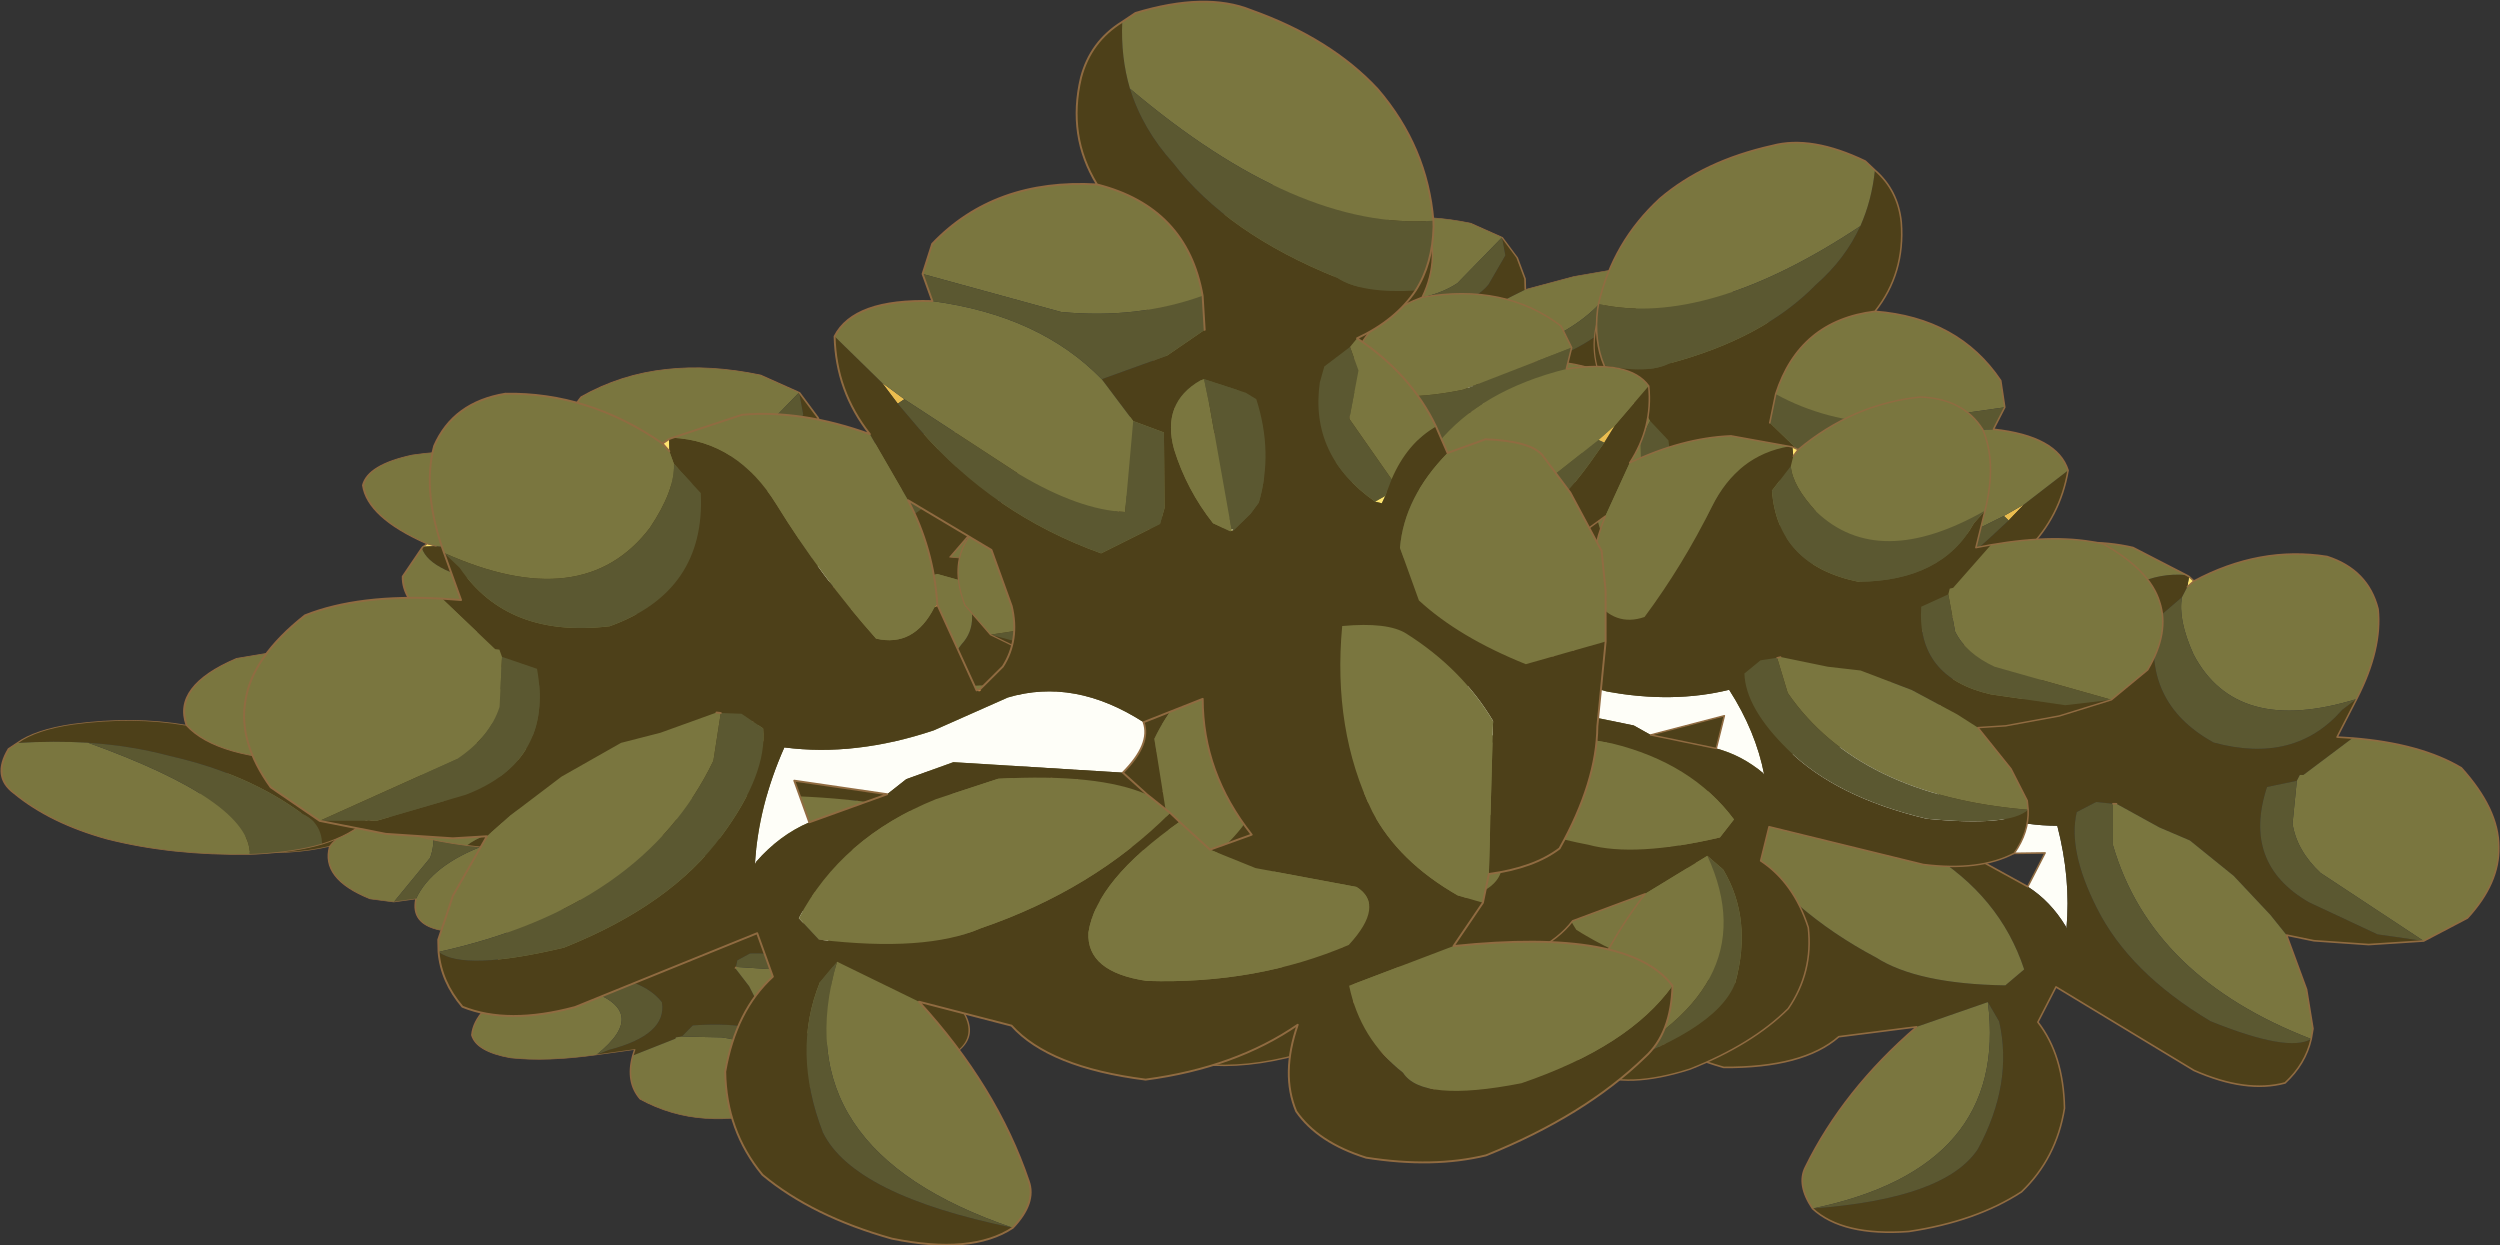 <svg viewBox="0 0 64.866 32.308" xmlns="http://www.w3.org/2000/svg" xmlns:xlink="http://www.w3.org/1999/xlink"><rect x="0" y="0" width="64.866" height="32.308" fill="#333333" stroke="none"/><g transform="translate(-281.31 -220.44)"><use transform="matrix(.007 .318 .859 -.02 301.79 225.59)" width="54.8" height="39.5" xlink:href="#a"/><use transform="matrix(.009 .391 1.056 -.024 279.31 229.37)" width="54.8" height="39.5" xlink:href="#a"/><use transform="matrix(-.799 -.166 -.175 .842 351.57 227.51)" width="54.8" height="39.5" xlink:href="#a"/><use transform="matrix(.998 -.062 .062 .998 283.76 220.57)" width="54.8" height="39.5" xlink:href="#a"/></g><defs><g id="a" transform="translate(-.45 -.1)"><use transform="matrix(-.78 -.212 -.228 .726 55.25 12.45)" width="34.75" height="31" xlink:href="#b"/><use transform="matrix(.959 -.28 .28 .959 .45 9.85)" width="34.75" height="31" xlink:href="#b"/></g><g id="c"><path d="m12.75 6.35.2-.05-.1.3-.1-.25M29.95 14l-.15.15-.15-.1.3-.05" fill="#ffe570" fill-rule="evenodd"/><path d="m17.95 12.75.1-.05v.05h-.1m.3 2.4h.1v.05h-.05l-.05-.05" fill="#cd8249" fill-rule="evenodd"/><path d="M22.05 17.4q0 .6-.95 1.05l-4.05-1.75h-1.3l-.6.2L13 15.75v1.15q-.85.05-1.65.5l-.05.05q.6-1.4 1.75-2.6 1.65.85 3.8.9l2.1-.15q1.8.1 3.1 1.8" fill="#fefef8" fill-rule="evenodd"/><path d="M12.85 6.9v.05-.05m-6.15.7-.25-.5.25.5" fill="#ffdcf5" fill-rule="evenodd"/><path d="M25.95 13.5h-.05v-.05l.05.05" fill="#fbefc4" fill-rule="evenodd"/><path d="m18.85 7.45-.2-.65.4.6-.2.05" fill="#eabd4f" fill-rule="evenodd"/><path d="M25.9 13.5h-.05l.05-.05v.05" fill="#a8a352" fill-rule="evenodd"/><path d="M32.5 9.25q-.75.55-1.85.65l-.25.15-.8.25-.25.35q-.9 1.7.3 3.4l.15.1.15-.15.3-.35q.7-.75 1.55-.9l.05.75q-1.45.7-2 1.9v1.45q.65 1.25 2.05 2.5l2.15.15-.95 2q-.5 1.35-2 2.65-.8.25-1.95 0l1.45-3.7q-.3-1.55-1.35-2.9-.35-.45-1.5-.75-1.15 2.45-.9 4.8.2 1.45 1.35 2.8l.55.4-1.1.8-2.9.05q-.2 1.4.55 2.6.2.9 2.8 1.3 2.95.05 4.55-1.05-.45 1.15-1.3 1.5-2 .9-4.75 1-1.4-.15-2.95-1-1.05-.8-1.3-1.75-.05-1.05.8-2.1-1.9.5-4.2 0-2.25-1.15-2.8-2.5l-2.05-1.4-1.65-1.7-.6.35q-1.3 1.45-1.25 3.7.2 1.8 3.8 4-1.25.3-3.05-.8-1.75-1.25-2.6-2.7-.5-1.4 0-2.85.8-1.4 2-1.9v-1.2l-5.1.2q-1.8-.15-2.75-1-.3-.8-.1-1.55.45.7 3.1 1 3-.1 4.85-1.35 1.65-1.1 1.95-2.25l-.4-.55-.5-.2-.1-.05h-1.55l-1.05-.1-1.75.3-1.6.5-.75.3-.85-.25-1.6-.7-1.5-.9 1.4.5 2.4.15q2.45-.05 2.85-2.45l-.75-.6v-.2l-.1-.05L6 8.2l.45.2V7.1l.25.5q.55 2.15 3.15 2.75 2.65 0 3.4-2.45l-.4-.95V6.6l.1-.3h.1q1.55.65 1.95 2.55.45 2.15 1.25 4.15.85.55 1.7-.25h.1l.2 2.4.05.05h.05v-.05l.75-.35q.65-.5.75-1.4v-1.55l-1.6-1.95-.35-1.95q-.45-1.35 0-2.7l.75 1.55.2.65.3.8Q20.2 11 22.5 12.9l1.7-.2.25-.35.65-1.85-.65-.55-.4-1.3h1.8l1.15-.3.25-.85q.4-2.3-1.6-3.65-.3-1.45.55-2.75.55-.8 1.5-1-.35.85-.4 1.7-.05 1.1.4 2.2.7 2.2 3 4.25.45.6 1.8 1m-6.55 4.25.55-.25.3-.2q.8-1.1.85-2.55l-.2-.25-.9-.7h-.1q-1.15.2-1.25 1.45-.05 1.1.3 2.15l.35.35h.1m-4.85 4.95.4.75q-1-.95-3.5-1.7l-1.7-.05q-2.65.1-4.4 1.7l.3.7q2.5 1.25 4.05 1.15 3.1.05 5.65-1.15l.15.3q-2.55.7-3.2 1.9-.4.95 1 1.7 2.65 1.05 5.25.9 1.25-.65.7-1.35l-2.3-1.35-.95-.85h1.15q-.65-1.95 0-3.75l-1.65.05q-1.3-1.7-3.1-1.8l-2.1.15q-2.15-.05-3.8-.9-1.15 1.2-1.75 2.6l.05-.05q.8-.45 1.65-.5h2.15l.6-.2h1.3l4.05 1.75" fill="#4d4019" fill-rule="evenodd"/><path d="m27.7.1.4-.1q1.9.1 2.85.95 1.7 1.4 2.4 3.05.7 1.85.2 3.7-3.4-.95-6.25-5.9.05-.85.4-1.7m2.95 9.8q1 1.35 1.15 2.85-.85.15-1.55.9l-.5-1.85.65-1.1v-.65l.25-.15m1.2 3.6h1.05q1.1.45 1.25.9l.35 1.15.25 1.7-.25 1-.45 1.25-2.15-.15q-1.4-1.25-2.05-2.5V15.4q.55-1.2 2-1.9m-2.7 10.65-.4.65-.55-.4q-1.15-1.35-1.35-2.8-.25-2.35.9-4.8 1.15.3 1.5.75 1.05 1.35 1.35 2.9l-1.45 3.7m-1.5 1.45q4.45 1.1 5 2.9-1.6 1.1-4.55 1.05-2.6-.4-2.8-1.3-.75-1.2-.55-2.6l2.9-.05M14.1 22.25q1.15 2.75 1.1 5.35 0 .6-.8 1-4.95-3.95-1.95-8.05l1.65 1.7M2.8 16.8l.1-.3.75-.95L5 14.4l.75-.3 1.6-.5 1.75-.3 1.05.1h1.55l.1.05-.6 1.1q-3 2.95-8.4 2.25m-1.75-4.25-.9-1.25q-.4-1.4.15-2.35.55-1 2.2-1.55Q4 7.35 6 8.2l.85 1.7.1.05v.2l-.5 1.2q-.5.65-1.5.9l-3.9.3m5.4-5.45q0-1.7.7-2.7.85-.9 2.2-.65 2.05.7 3.4 2.6l.1.25v.35q-.2.65-1.15 1.35-2.4 1.55-5.25-1.2m6.6-.8 1.9.05q1.5.4 2.95 1.6l.35 1.95q.2 1.4-.2 2.8l-.1.05q-.85.8-1.7.25-.8-2-1.25-4.15-.4-1.9-1.95-2.55m4.85-1.05q.8-.75 2.7 0 2.5 1.3 3.45 3.4l.4 1.3-1 2.15q-1.1-.45-2.25-1.85L19.05 7.4l-.4-.6-.75-1.55m2.7-.75.5-.65q2.1-1.05 4.55 0 2 1.35 1.6 3.65-1.8 0-3.6-.85L20.6 4.5m5.25 9-.35-.35q-.35-1.05-.3-2.15.1-1.25 1.25-1.45h.1l-.1.7-.55 3.2-.05.05m-4.35 5.7.4.65q-2.55 1.2-5.65 1.15-1.55.1-4.05-1.15l-.3-.7q1.75-1.6 4.4-1.7l1.7.05q2.5.75 3.5 1.7m.55.95.5.95.95.85 2.3 1.35q.55.7-.7 1.35-2.6.15-5.25-.9-1.4-.75-1-1.7.65-1.2 3.2-1.9" fill="#7a763f" fill-rule="evenodd"/><path d="m33.55 7.7-.05.15q-.35.9-1 1.4-1.35-.4-1.8-1-2.3-2.05-3-4.25-.45-1.1-.4-2.2 2.85 4.95 6.25 5.9M20.6 5.25V4.5l3.05 2.15q1.8.85 3.6.85l-.25.85-1.15.3h-1.8q-.95-2.1-3.45-3.4m9.8 4.8v.65l-.65 1.1.5 1.85-.3.35-.3.05q-1.2-1.7-.3-3.4l.25-.35.8-.25m-5.95-.1.65.55-.65 1.85-.25.35-1.7.2q-2.3-1.9-3.35-4.65l-.3-.8.2-.05 2.15 2.85q1.15 1.4 2.25 1.85l1-2.15m2.1-.4.9.7.2.25q-.05 1.45-.85 2.55l-.3.2-.55.25-.05-.05.55-3.2.1-.7m-13.7-2.6.4.95q-.75 2.45-3.4 2.45-2.6-.6-3.15-2.75l-.25-.5Q9.3 9.85 11.7 8.3q.95-.7 1.15-1.35m-11.8 5.6 3.9-.3q1-.25 1.5-.9l.5-1.2.75.6q-.4 2.4-2.85 2.45l-2.4-.15-1.4-.5m10.75.9.5.2.4.55q-.3 1.15-1.95 2.25Q8.9 17.7 5.9 17.8q-2.65-.3-3.1-1 5.4.7 8.4-2.25l.6-1.1m2.6 15.15q-3.6-2.2-3.8-4-.05-2.25 1.25-3.7l.6-.35q-3 4.1 1.95 8.05" fill="#5b5831" fill-rule="evenodd"/><path d="m27.7.1.4-.1q1.9.1 2.85.95 1.7 1.4 2.4 3.05.7 1.85.2 3.7l-.05.15q-.35.9-1 1.4-.75.55-1.85.65 1 1.35 1.15 2.85l.05.75h1.05q1.1.45 1.25.9l.35 1.15.25 1.7-.25 1-.45 1.25-.95 2q-.5 1.35-2 2.65-.8.25-1.95 0l-.4.65-1.1.8q4.45 1.1 5 2.9-.45 1.15-1.3 1.5-2 .9-4.75 1-1.4-.15-2.95-1-1.05-.8-1.3-1.75-.05-1.05.8-2.1-1.9.5-4.2 0-2.25-1.15-2.8-2.5l-2.05-1.4q1.15 2.75 1.1 5.35 0 .6-.8 1-1.25.3-3.05-.8-1.75-1.25-2.6-2.7-.5-1.4 0-2.85.8-1.4 2-1.9v-1.2l-5.1.2q-1.8-.15-2.75-1-.3-.8-.1-1.55l.1-.3.75-.95L5 14.4l-.85-.25-1.6-.7-1.5-.9-.9-1.25q-.4-1.4.15-2.35.55-1 2.2-1.55Q4 7.35 6 8.2l.45.2V7.1q0-1.7.7-2.7.85-.9 2.2-.65 2.05.7 3.4 2.6l.2-.05h.1l1.9.05q1.5.4 2.95 1.6-.45-1.35 0-2.7.8-.75 2.7 0V4.5l.5-.65q2.1-1.05 4.55 0-.3-1.45.55-2.75.55-.8 1.5-1M27 8.35l.25-.85q.4-2.3-1.6-3.65m-3.6 13.55q0 .6-.95 1.05l.4.75.4.65.15.3.5.95h1.15q-.65-1.95 0-3.75l-1.65.05M13 16.9v-1.15l2.15 1.15m-2.3-10.3-.1-.25m5.3 6.35q.4-1.4.2-2.8m.1 5.25.75-.35q.65-.5.75-1.4v-1.55l-1.6-1.95m-6.55 3.5.1.05m6.25-.75v.05l.2 2.4h.1M13 16.9h2.15" fill="none" stroke="#906b41" stroke-linecap="round" stroke-linejoin="round" stroke-width=".05"/></g><use width="34.75" height="31" xlink:href="#c" id="b"/></defs></svg>